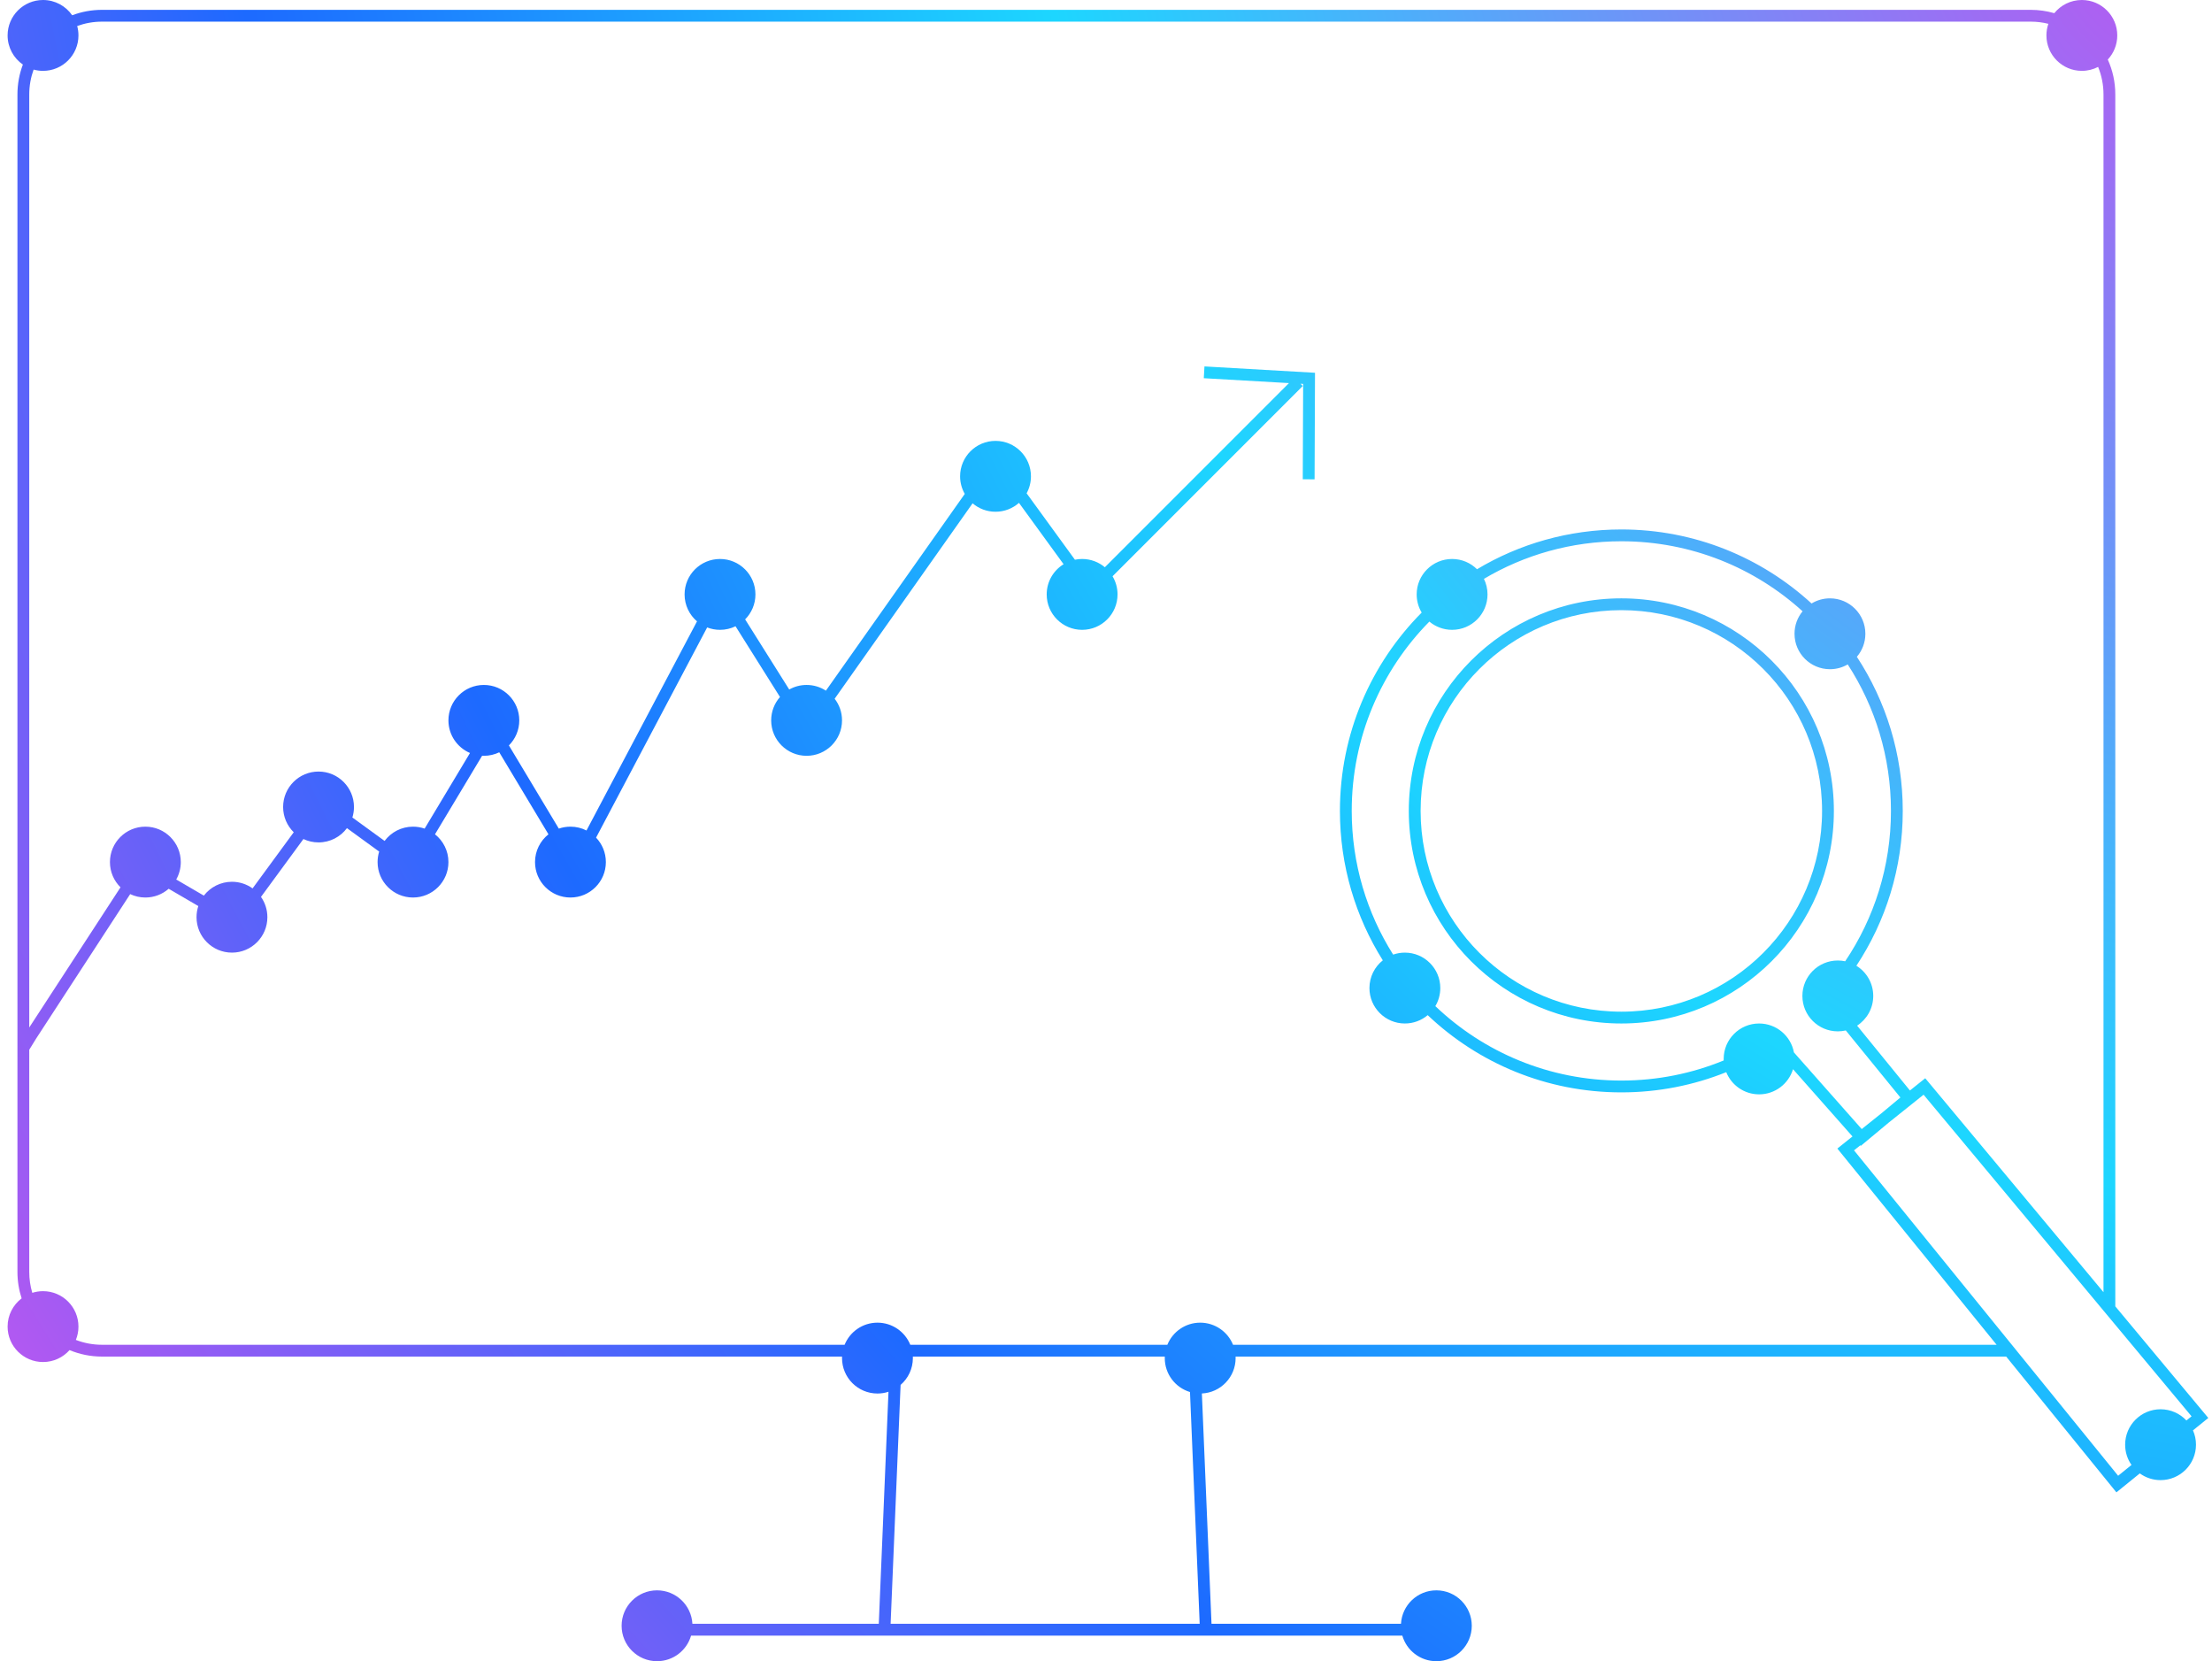 <svg width="281" height="211" viewBox="0 0 281 211" fill="none" xmlns="http://www.w3.org/2000/svg">
<path fill-rule="evenodd" clip-rule="evenodd" d="M9.966 4.5C9.966 6.985 7.951 9 5.466 9C5.052 9 4.651 8.944 4.27 8.839C3.912 9.826 3.716 10.89 3.716 12V130.509L15.309 112.706C14.48 111.89 13.966 110.755 13.966 109.5C13.966 107.015 15.981 105 18.466 105C20.951 105 22.966 107.015 22.966 109.5C22.966 110.303 22.756 111.058 22.387 111.71L25.897 113.758C26.72 112.689 28.013 112 29.466 112C30.444 112 31.348 112.312 32.086 112.841L37.314 105.712C36.482 104.895 35.966 103.758 35.966 102.5C35.966 100.015 37.981 98 40.466 98C42.951 98 44.966 100.015 44.966 102.5C44.966 102.965 44.896 103.413 44.765 103.835L48.857 106.812C49.678 105.712 50.989 105 52.466 105C52.983 105 53.48 105.087 53.943 105.248L59.706 95.643C58.095 94.957 56.966 93.361 56.966 91.5C56.966 89.015 58.981 87 61.466 87C63.951 87 65.966 89.015 65.966 91.5C65.966 92.742 65.463 93.867 64.649 94.681L70.99 105.248C71.452 105.087 71.949 105 72.466 105C73.199 105 73.892 105.175 74.504 105.487L88.544 78.923C87.578 78.097 86.966 76.87 86.966 75.5C86.966 73.015 88.981 71 91.466 71C93.951 71 95.966 73.015 95.966 75.5C95.966 76.737 95.467 77.857 94.659 78.671L100.258 87.578C100.91 87.21 101.664 87 102.466 87C103.37 87 104.212 87.267 104.918 87.726L122.559 62.734C122.182 62.076 121.966 61.313 121.966 60.5C121.966 58.015 123.981 56 126.466 56C128.951 56 130.966 58.015 130.966 60.5C130.966 61.281 130.767 62.016 130.416 62.657L136.552 71.093C136.847 71.032 137.153 71 137.466 71C138.566 71 139.574 71.395 140.355 72.05L163.745 48.66L152.923 48.039L153.009 46.542L167.051 47.348L166.996 60.882L165.496 60.876L165.545 48.764L165.21 48.744L165.496 49.03L141.332 73.195C141.734 73.869 141.966 74.658 141.966 75.5C141.966 77.985 139.951 80 137.466 80C134.981 80 132.966 77.985 132.966 75.5C132.966 73.877 133.825 72.456 135.112 71.664L129.446 63.872C128.652 64.574 127.609 65 126.466 65C125.354 65 124.337 64.597 123.552 63.929L106.03 88.752C106.617 89.512 106.966 90.465 106.966 91.5C106.966 93.985 104.951 96 102.466 96C99.981 96 97.966 93.985 97.966 91.5C97.966 90.362 98.388 89.323 99.085 88.53L93.438 79.546C92.842 79.837 92.173 80 91.466 80C90.89 80 90.339 79.892 89.833 79.695L75.721 106.393C76.492 107.201 76.966 108.295 76.966 109.5C76.966 111.985 74.951 114 72.466 114C69.981 114 67.966 111.985 67.966 109.5C67.966 108.07 68.633 106.795 69.674 105.971L63.423 95.553C62.832 95.84 62.168 96 61.466 96C61.392 96 61.318 95.998 61.244 95.995L55.258 105.971C56.299 106.795 56.966 108.07 56.966 109.5C56.966 111.985 54.951 114 52.466 114C49.981 114 47.966 111.985 47.966 109.5C47.966 109.035 48.037 108.587 48.167 108.165L44.075 105.188C43.255 106.288 41.944 107 40.466 107C39.779 107 39.127 106.846 38.545 106.57L33.154 113.921C33.666 114.651 33.966 115.541 33.966 116.5C33.966 118.985 31.951 121 29.466 121C26.981 121 24.966 118.985 24.966 116.5C24.966 116.005 25.046 115.529 25.193 115.084L21.428 112.888C20.637 113.58 19.6 114 18.466 114C17.776 114 17.123 113.845 16.538 113.567L4.595 131.909L3.716 133.336V161.559C3.716 162.481 3.851 163.371 4.102 164.211C4.532 164.074 4.99 164 5.466 164C7.951 164 9.966 166.015 9.966 168.5C9.966 169.099 9.849 169.67 9.637 170.192C10.67 170.591 11.793 170.809 12.966 170.809H107.294C107.963 169.162 109.579 168 111.466 168C113.353 168 114.969 169.162 115.638 170.809H148.294C148.963 169.162 150.579 168 152.466 168C154.353 168 155.969 169.162 156.638 170.809H253.639L233.408 145.886L233.997 145.414L235.33 144.348L227.774 135.806C227.214 137.654 225.497 139 223.466 139C221.576 139 219.958 137.835 219.292 136.184C215.173 137.839 210.676 138.75 205.966 138.75C196.435 138.75 187.775 135.02 181.366 128.941C180.583 129.602 179.571 130 178.466 130C175.981 130 173.966 127.985 173.966 125.5C173.966 124.074 174.629 122.803 175.664 121.979C172.212 116.479 170.216 109.973 170.216 103C170.216 93.171 174.182 84.269 180.601 77.807C180.198 77.132 179.966 76.343 179.966 75.5C179.966 73.015 181.981 71 184.466 71C185.701 71 186.819 71.497 187.632 72.303C192.993 69.094 199.264 67.25 205.966 67.25C215.283 67.25 223.767 70.814 230.13 76.653C230.811 76.239 231.611 76 232.466 76C234.951 76 236.966 78.015 236.966 80.5C236.966 81.617 236.559 82.639 235.886 83.425C239.572 89.049 241.716 95.774 241.716 103C241.716 110.265 239.548 117.025 235.825 122.667C237.11 123.459 237.966 124.88 237.966 126.5C237.966 128.081 237.15 129.472 235.917 130.275L242.627 138.511L243.997 137.414L244.572 136.955L267.216 164.128V12C267.216 10.761 266.972 9.579 266.531 8.499C265.912 8.819 265.21 9 264.466 9C261.981 9 259.966 6.985 259.966 4.5C259.966 3.983 260.053 3.487 260.213 3.025C259.494 2.845 258.741 2.75 257.966 2.75H12.966C11.856 2.75 10.792 2.946 9.805 3.304C9.91 3.685 9.966 4.086 9.966 4.5ZM260.964 1.674C260.013 1.398 259.007 1.25 257.966 1.25H12.966C11.629 1.25 10.349 1.494 9.168 1.94C8.355 0.768 7 0 5.466 0C2.981 0 0.966 2.015 0.966 4.5C0.966 6.034 1.734 7.389 2.906 8.202C2.46 9.383 2.216 10.663 2.216 12V161.559C2.216 162.73 2.403 163.857 2.749 164.912C1.666 165.734 0.966 167.035 0.966 168.5C0.966 170.985 2.981 173 5.466 173C6.806 173 8.008 172.415 8.833 171.486C10.105 172.016 11.502 172.309 12.966 172.309H106.97L106.968 172.352V172.376L106.967 172.408L106.966 172.454V172.5C106.966 174.985 108.981 177 111.466 177C111.956 177 112.428 176.922 112.869 176.777L111.636 206.25H87.959C87.829 203.881 85.868 202 83.466 202C80.981 202 78.966 204.015 78.966 206.5C78.966 208.985 80.981 211 83.466 211C85.518 211 87.249 209.627 87.79 207.75H178.142C178.684 209.627 180.414 211 182.466 211C184.951 211 186.966 208.985 186.966 206.5C186.966 204.015 184.951 202 182.466 202C180.065 202 178.103 203.881 177.973 206.25H153.903L152.68 176.995C155.066 176.884 156.966 174.914 156.966 172.5C156.966 172.436 156.965 172.373 156.962 172.309H254.857L268.856 189.554L271.829 187.147C272.57 187.684 273.481 188 274.466 188C276.951 188 278.966 185.985 278.966 183.5C278.966 182.852 278.829 182.236 278.583 181.68L280.529 180.104L268.716 165.928V12C268.716 10.418 268.375 8.917 267.761 7.565C268.509 6.761 268.966 5.684 268.966 4.5C268.966 2.015 266.951 0 264.466 0C263.051 0 261.789 0.653 260.964 1.674ZM147.97 172.309H115.962C115.964 172.35 115.965 172.391 115.966 172.433C115.966 172.455 115.966 172.478 115.966 172.5C115.966 173.861 115.362 175.081 114.407 175.906L113.138 206.25H152.402L151.17 176.811C149.317 176.254 147.966 174.535 147.966 172.5C147.966 172.436 147.967 172.373 147.97 172.309ZM274.466 179C275.762 179 276.929 179.548 277.75 180.424L278.403 179.896L267.24 166.5H267.216V166.472L244.36 139.045L239.941 142.581L236.387 145.542L236.325 145.473L235.524 146.114L269.076 187.446L270.773 186.072C270.264 185.343 269.966 184.456 269.966 183.5C269.966 181.015 271.981 179 274.466 179ZM234.402 122.097C234.1 122.034 233.787 122 233.466 122C230.981 122 228.966 124.015 228.966 126.5C228.966 128.985 230.981 131 233.466 131C233.814 131 234.154 130.96 234.479 130.885L241.416 139.399L238.991 141.419L236.503 143.41L227.89 133.674C227.502 131.583 225.669 130 223.466 130C220.981 130 218.966 132.015 218.966 134.5C218.966 134.535 218.966 134.57 218.967 134.604L218.969 134.653L218.97 134.695C214.961 136.342 210.57 137.25 205.966 137.25C196.805 137.25 188.484 133.653 182.338 127.795C182.737 127.123 182.966 126.338 182.966 125.5C182.966 123.015 180.951 121 178.466 121C177.945 121 177.444 121.089 176.979 121.252C173.645 115.968 171.716 109.709 171.716 103C171.716 93.628 175.48 85.136 181.579 78.952C182.36 79.606 183.367 80 184.466 80C186.951 80 188.966 77.985 188.966 75.5C188.966 74.792 188.802 74.122 188.511 73.525C193.622 70.492 199.591 68.75 205.966 68.75C214.83 68.75 222.908 72.117 228.989 77.643C228.35 78.42 227.966 79.415 227.966 80.5C227.966 82.985 229.981 85 232.466 85C233.29 85 234.061 84.779 234.725 84.392C238.199 89.75 240.216 96.139 240.216 103C240.216 110.071 238.074 116.641 234.402 122.097ZM205.966 128.5C220.049 128.5 231.466 117.083 231.466 103C231.466 88.917 220.049 77.5 205.966 77.5C191.883 77.5 180.466 88.917 180.466 103C180.466 117.083 191.883 128.5 205.966 128.5ZM205.966 130C220.878 130 232.966 117.912 232.966 103C232.966 88.088 220.878 76 205.966 76C191.054 76 178.966 88.088 178.966 103C178.966 117.912 191.054 130 205.966 130Z" fill="url(#paint0_angular_522_4033)"/>
<defs>
<radialGradient id="paint0_angular_522_4033" cx="0" cy="0" r="1" gradientUnits="userSpaceOnUse" gradientTransform="translate(273.603 -0.804) rotate(147.77) scale(322.776 406.141)">
<stop stop-color="#B758F1"/>
<stop offset="0.411" stop-color="#1DD6FF"/>
<stop offset="0.71" stop-color="#1D6AFF"/>
<stop offset="1" stop-color="#B758F1"/>
</radialGradient>
</defs>
</svg>
